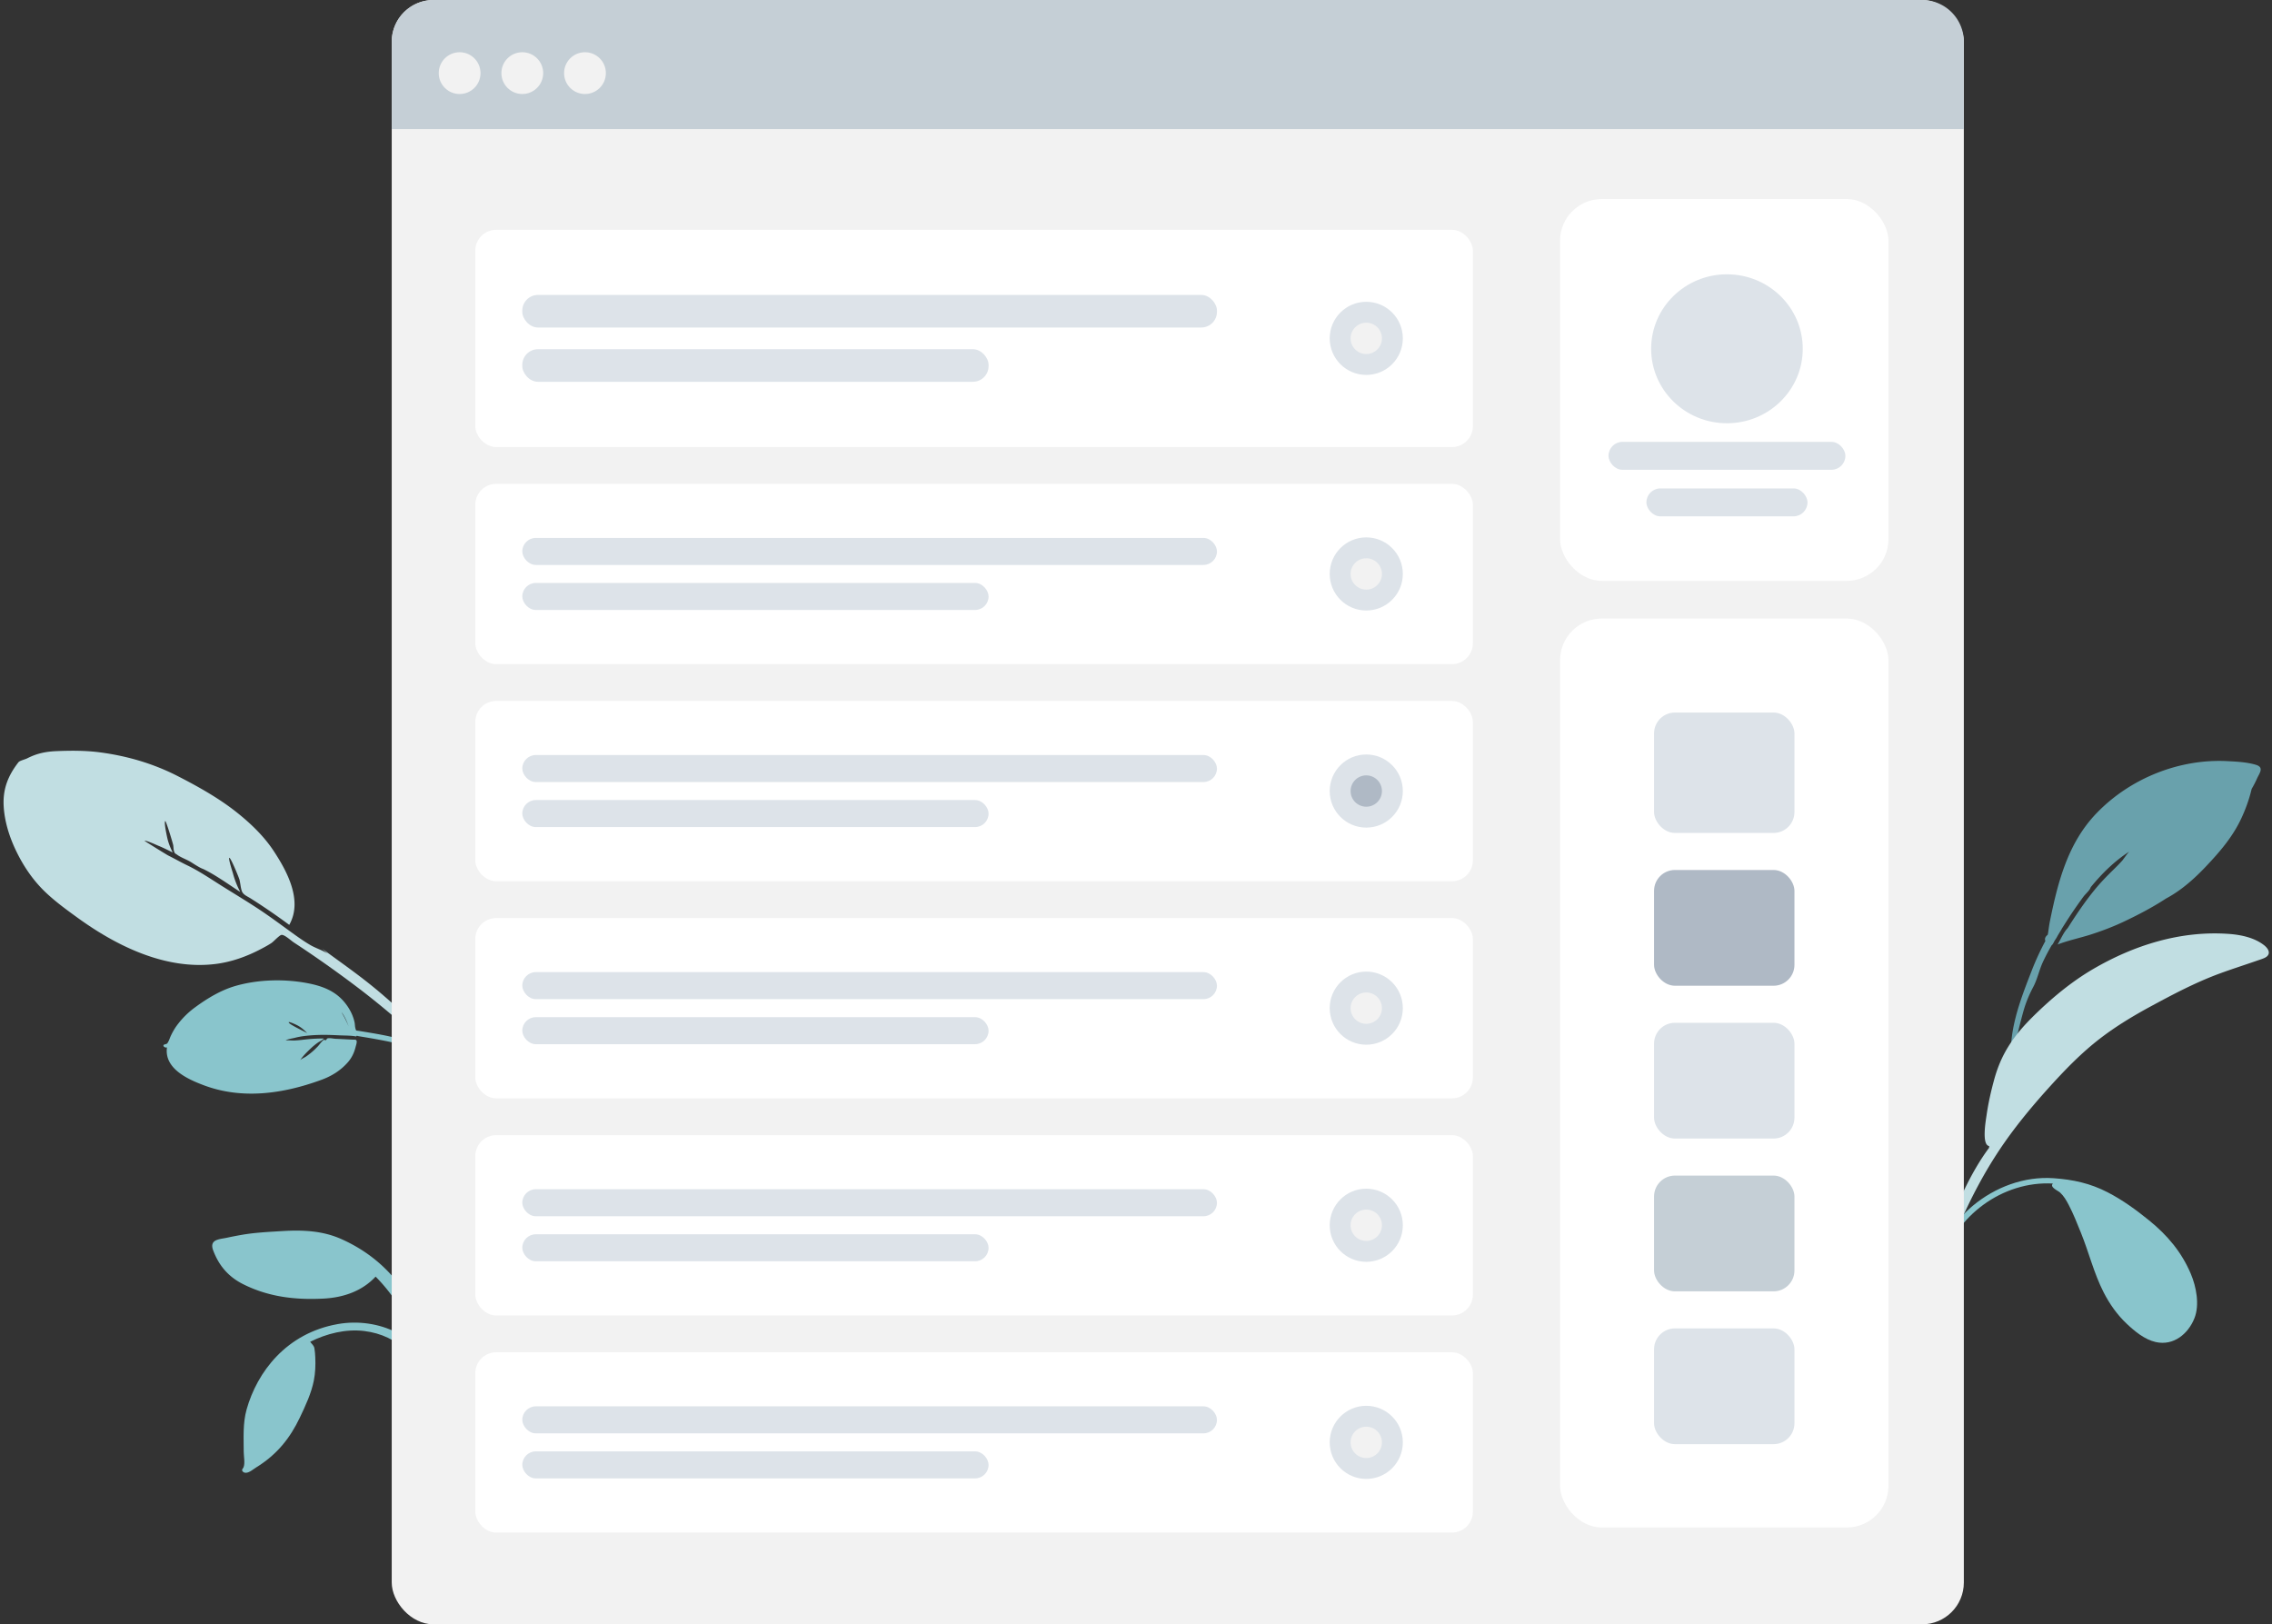 <svg width="435" height="311" xmlns="http://www.w3.org/2000/svg">
    <rect width="100%" height="100%" fill="#333333" stroke="none"/>
    <g fill="none" fill-rule="evenodd">
        <path d="M431.888 146.424c-1.675-.494-3.556-.597-5.291-.687-9.303-.523-18.74 3.276-25.176 9.95-5.478 5.681-7.393 13.087-8.923 20.602-.151.746-.246 1.491-.355 2.242a6.642 6.642 0 0 1-.08.44c-.417.326-.652.724-.452 1.194a50.804 50.804 0 0 0-2.637 5.732c-2.265 5.815-4.569 11.74-3.847 18.072.51-3.42 1.326-6.898 2.244-10.234.052-.191.108-.381.166-.57l.017-.06c.314-1.02.697-2.002 1.147-2.965l.015-.031c.06-.127.122-.253.183-.378.128-.26.26-.52.397-.778.046-.088.091-.177.135-.267.65-1.332.993-2.86 1.589-4.244a30.745 30.745 0 0 1 .468-.992 42.27 42.27 0 0 1 1.33-2.47c.235-.153.384-.565.604-.933.045-.073.391-.553.504-.835.275-.455.55-.911.827-1.365l-.023.006.826-1.301.182-.285.295-.453a89.356 89.356 0 0 1 2.876-4.15c.356-.486 1.17-1.16 1.357-1.72.007-.02.01-.04.014-.06 2.138-2.618 4.555-5.002 7.381-6.828-.349.331-1.123 1.484-1.322 1.709-.61.688-1.263 1.324-1.919 1.967-1.175 1.152-2.328 2.345-3.366 3.62-1.9 2.33-3.572 4.805-5.166 7.338-.014.014-.03.028-.043.043-.77.83-1.31 2.13-1.89 3.102 2.084-.801 4.359-1.26 6.489-1.951 2.124-.69 4.198-1.479 6.214-2.434 2.68-1.27 5.47-2.72 8.035-4.403 2.914-1.55 5.428-3.79 7.675-6.167 2.66-2.813 5.115-5.666 6.757-9.192.807-1.733 1.473-3.552 1.923-5.408.02-.08.044-.168.07-.259a18.19 18.19 0 0 0 1-1.93c.462-1.05 1.461-2.17-.23-2.667" fill="#69A1AC"/>
        <path d="M433.484 180.974c-1.874-1.471-4.466-2.004-6.82-2.169-9.196-.643-18.078 2.165-25.9 6.726-4.286 2.5-8.194 5.79-11.684 9.258-2.014 2.001-3.838 4.191-5.195 6.674-.916 1.676-1.587 3.441-2.087 5.276-.609 2.236-1.129 4.525-1.452 6.819-.127.903-.991 5.683.512 5.87a2.089 2.089 0 0 0-.024.333c-3.636 4.896-6.08 10.76-8.357 16.322-1.98 4.84-3.785 9.735-5.088 14.795a164.696 164.696 0 0 0-3.88 20.272 191.316 191.316 0 0 0-.498 4.403l-.39 3.76c-.144 1.405-.505 3.009-.38 4.424.11 1.233 1.178 1.122 1.31-.088.159-1.46.252-2.93.419-4.39.221-1.94.445-3.88.676-5.819 1.608-13.466 5.026-26.607 10.508-39.05 2.218-5.036 4.688-9.777 7.757-14.364 2.699-4.033 5.876-7.898 9.098-11.48 3.13-3.48 6.37-6.866 10.11-9.739 3.034-2.331 6.331-4.316 9.706-6.142 4.286-2.318 8.56-4.574 13.144-6.264 2.384-.878 4.803-1.644 7.202-2.479.431-.15.893-.293 1.31-.472 1.393-.6 1.023-1.675.003-2.476" fill="#C1DEE2"/>
        <path d="M393.19 225.584c3.73.261 7.014.978 10.347 2.7 2.877 1.487 5.462 3.37 7.957 5.397 3.51 2.85 6.208 6.072 7.964 10.213 1.049 2.474 1.704 5.916.705 8.465-1.176 3.001-3.997 5.376-7.438 4.592-2.127-.485-4-2.047-5.541-3.501-1.844-1.74-3.275-3.778-4.418-6.01-1.865-3.64-2.828-7.675-4.364-11.45-.729-1.792-1.428-3.594-2.331-5.311-.447-.85-.928-1.696-1.65-2.355-.386-.353-2.072-1.034-1.362-1.716-9.68-.55-18.767 6.28-21.267 15.344-.233.845-.428 1.7-.631 2.552-.129.538-.233 2.548-.744 2.862-1.127.692-.513-1.607-.443-1.94.18-.859.367-1.716.561-2.572 1.054-4.655 3.455-8.883 7.183-11.994 4.263-3.558 9.828-5.67 15.472-5.276" fill="#89C5CC"/>
        <path d="M85.32 202.024c-4.598-4.693-9.212-9.329-14.35-13.462-3.028-2.435-6.219-4.65-9.344-6.959.36.313.715.635 1.06.965-.976-.656-2.253-1.027-3.287-1.635-1.154-.677-2.256-1.452-3.338-2.234-2.111-1.524-4.19-3.078-6.361-4.523-2.418-1.61-4.924-3.098-7.383-4.647-2.087-1.315-4.2-2.755-6.432-3.83-1.217-.586-2.437-1.28-3.659-1.891-.409-.205-4.558-2.801-4.548-2.81.23-.17 2.318.802 2.64.933.944.382 1.846.838 2.753 1.294-.498-.974-.892-1.996-1.106-3.072-.067-.332-.597-2.75-.326-2.954.136-.1 1.46 4.226 1.528 4.642.055.338.047.824.158 1.144.18.517.171.36.568.652.728.534 1.693.867 2.48 1.313.425.235 1.74 1.166 2.531 1.432 2.396 1.153 4.824 2.928 7.1 4.4a16.504 16.504 0 0 1-1.383-3.495c-.079-.29-.93-2.887-.723-3.04.232-.174 1.853 3.792 1.95 4.168.178.697.215 1.473.438 2.152.245.745 1.01 1.009 1.7 1.443a122.423 122.423 0 0 1 7.394 5.07c2.629-4.633-.402-10.227-2.956-14.114-1.84-2.802-4.32-5.203-6.936-7.3-3.492-2.799-7.488-5.034-11.479-7.08-4.65-2.382-9.676-3.858-14.9-4.54-2.733-.357-5.53-.347-8.29-.233-1.348.056-2.642.233-3.935.669-.582.197-1.145.445-1.694.722-.416.211-1.425.434-1.664.748-1.973 2.545-2.982 5.08-2.828 8.278.146 3.027 1.11 6.055 2.42 8.755 1.457 3.007 3.332 5.736 5.784 8.026 1.871 1.747 3.963 3.268 6.04 4.769 7.39 5.338 16.76 9.98 26.331 8.788 3.098-.386 6.045-1.46 8.799-2.92.649-.343 1.294-.691 1.906-1.097.413-.274 1.517-1.507 1.933-1.552.57-.062 1.796 1.086 2.33 1.436a220.7 220.7 0 0 1 11.883 8.369c4.118 3.1 8.034 6.41 11.834 9.876a210.253 210.253 0 0 1 4.793 4.475c.365.354 1.258 1.66 1.921 1.72.42.036.702-.318.642-.702-.104-.668-1.522-1.668-1.993-2.149" fill="#C1DEE2"/>
        <path d="M58.838 197.84c-.552-.6-1.173-1.141-1.902-1.526-.185-.098-1.559-.749-1.65-.604-.21.336 3.386 1.939 3.552 2.13m6.544-4.052c-.004.025.47.837.599 1.086.275.53.528 1.072.766 1.614-.352-.958-.714-1.846-1.365-2.7m-33.414 6.754c-.46.15-1.01-.433-.414-.58.483-.117.46-.145.678-.536.177-.317.287-.704.443-1.037.33-.707.705-1.381 1.163-2.014a16.148 16.148 0 0 1 3.518-3.51c2.338-1.722 4.957-3.297 7.733-4.095 4.413-1.267 9.43-1.365 13.842-.516 2.732.526 5.227 1.449 7.034 3.652.903 1.1 1.61 2.392 1.916 3.816.08.372.063.786.163 1.15.154.56.086.411.738.518.713.116 1.425.235 2.137.355 1.864.317 3.739.653 5.554 1.172.598.17 1.182.38 1.753.622.431.184 2.15.76 2.357 1.323.344.937-.82.516-1.182.313a13.854 13.854 0 0 0-.972-.495 15.8 15.8 0 0 0-2.584-.914c-.958-.254-1.936-.442-2.91-.63-.908-.176-1.82-.336-2.732-.488-.507-.085-1.015-.167-1.522-.25-.174-.027-.48-.177-.457.05-1.067-.203-2.222-.168-3.309-.221-1.332-.065-2.669-.116-4.006-.07-.964.035-1.929.102-2.888.236-.561.078-1.113.192-1.664.335-.302.078-1.494.247-1.66.512.072-.114 1.386-.009 1.553-.016.67-.028 1.334-.097 2-.175a30.986 30.986 0 0 1 3.718-.215c-.006.219-.855.612-1.063.757-.465.327-.91.684-1.327 1.074-.733.688-1.611 1.54-2.12 2.354.15-.24.886-.554 1.148-.737.418-.295.829-.61 1.217-.945.359-.31.693-.644 1.023-.985.329-.342.777-1.052 1.209-1.28.026-.014.213.134.32.083.107-.051.242-.307.27-.318.401-.157 1.162.034 1.584.052 1.093.046 2.185.108 3.278.164.338.017.626-.062.753.189.135.266-.117.97-.19 1.262-.267 1.082-.739 2.054-1.479 2.895-1.386 1.575-3.09 2.628-5.015 3.335-7.371 2.71-15.206 3.815-22.552 1.056-3.042-1.142-7.621-3.186-7.056-7.248" fill="#89C5CC"/>
        <g fill="#89C5CC">
            <path d="M46.232 236.438a70.56 70.56 0 0 0-2.827.553c-.715.157-1.837.234-2.384.694-.57.477-.394 1.218-.202 1.73 1.017 2.704 2.731 4.96 5.752 6.47 4.65 2.326 9.639 3.045 15.34 2.752 4.005-.207 7.504-1.518 10.004-4.212 2.65 2.696 4.847 5.81 6.254 9.095.694 1.622 1.11 3.27 1.343 5.005.15 1.11.266 2.225.31 3.349.018.489-.165 1.265.153 1.674.373.48 1.324.365 1.667-.16.286-.439.091-1.165.085-1.622-.01-.76-.03-1.518-.08-2.274-.083-1.224-.2-2.445-.42-3.65-.494-2.705-1.74-5.288-3.244-7.674-2.885-4.577-6.927-8.384-12.618-10.926-3.499-1.564-7.228-1.79-11.368-1.533-2.578.16-5.205.277-7.765.729"/>
            <path d="M64.69 253.51c-9.909 1.746-15.471 9.228-17.471 16.338-.754 2.68-.555 5.441-.556 8.115 0 .859.278 2.117-.02 2.934-.107.297-.446.456-.211.792.142.204.368.304.68.295.639-.02 1.426-.71 1.923-1.017 4.123-2.536 6.556-5.763 8.347-9.502 1.11-2.318 2.227-4.717 2.704-7.13.29-1.475.346-2.983.276-4.447-.028-.577-.06-1.166-.164-1.733-.103-.562-.488-.801-.812-1.249 3.132-1.571 6.816-2.498 10.346-2.065 3.265.4 6.161 1.777 8.007 3.822.48.532.88 1.112 1.204 1.718.212.397.315.942.637 1.278.781.814 1.974-.033 1.697-.87-.77-2.336-2.932-4.436-5.446-5.711-3.17-1.609-7.2-2.264-11.14-1.569"/>
        </g>
        <g>
            <g transform="translate(75)">
                <rect fill="#F2F2F2" width="301" height="311" rx="8"/>
                <rect fill="#FFF" x="223.688" y="38.103" width="62.88" height="73.116" rx="8"/>
                <g transform="translate(232.966 52.52)" fill="#DDE3E9">
                    <ellipse cx="22.678" cy="14.259" rx="14.514" ry="14.259"/>
                    <rect y="32.082" width="45.356" height="5.347" rx="2.674"/>
                    <rect x="7.257" y="40.994" width="30.842" height="5.347" rx="2.674"/>
                </g>
                <path d="M8 0h285a8 8 0 0 1 8 8v16.715H0V8a8 8 0 0 1 8-8z" fill="#C5CFD6"/>
                <g transform="translate(9 10)" fill="#F2F2F2">
                    <circle cx="4" cy="4" r="4"/>
                    <circle cx="16" cy="4" r="4"/>
                    <circle cx="28" cy="4" r="4"/>
                </g>
                <g transform="translate(223.688 118.427)">
                    <rect fill="#FFF" width="62.88" height="174.036" rx="8"/>
                    <g transform="translate(18 18)">
                        <rect fill="#DDE3E9" width="26.88" height="23.051" rx="4"/>
                        <rect fill="#AFB9C5" y="30.143" width="26.88" height="22.164" rx="4"/>
                        <rect fill="#DDE3E9" y="59.4" width="26.88" height="22.164" rx="4"/>
                        <rect fill="#DDE3E9" y="117.914" width="26.88" height="22.164" rx="4"/>
                        <rect fill="#C5CFD6" y="88.657" width="26.88" height="22.164" rx="4"/>
                    </g>
                </g>
                <g transform="translate(16 44)">
                    <rect fill="#FFF" width="191" height="41.597" rx="4"/>
                    <g transform="translate(9 12.47)" fill="#DDE3E9">
                        <rect width="133" height="6.235" rx="3"/>
                        <rect y="10.392" width="89.274" height="6.235" rx="3"/>
                    </g>
                    <g transform="translate(163.588 13.784)">
                        <circle fill="#DDE3E9" cx="7" cy="7" r="7"/>
                        <circle fill="#F2F2F2" cx="7" cy="7" r="3"/>
                    </g>
                </g>
                <g transform="translate(16 92.643)">
                    <rect fill="#FFF" width="191" height="34.516" rx="4"/>
                    <g transform="translate(9 10.348)" fill="#DDE3E9">
                        <rect width="133" height="5.174" rx="2.587"/>
                        <rect y="8.623" width="89.274" height="5.174" rx="2.587"/>
                    </g>
                    <g transform="translate(163.588 10.246)">
                        <circle fill="#DDE3E9" cx="7" cy="7" r="7"/>
                        <circle fill="#F2F2F2" cx="7" cy="7" r="3"/>
                    </g>
                </g>
                <g transform="translate(16 134.211)">
                    <rect fill="#FFF" width="191" height="34.516" rx="4"/>
                    <g transform="translate(9 10.348)" fill="#DDE3E9">
                        <rect width="133" height="5.174" rx="2.587"/>
                        <rect y="8.623" width="89.274" height="5.174" rx="2.587"/>
                    </g>
                    <g transform="translate(163.588 10.246)">
                        <circle fill="#DDE3E9" cx="7" cy="7" r="7"/>
                        <circle fill="#AFB9C5" cx="7" cy="7" r="3"/>
                    </g>
                </g>
                <g transform="translate(16 258.915)">
                    <rect fill="#FFF" width="191" height="34.516" rx="4"/>
                    <g transform="translate(9 10.348)" fill="#DDE3E9">
                        <rect width="133" height="5.174" rx="2.587"/>
                        <rect y="8.623" width="89.274" height="5.174" rx="2.587"/>
                    </g>
                    <g transform="translate(163.588 10.246)">
                        <circle fill="#DDE3E9" cx="7" cy="7" r="7"/>
                        <circle fill="#F2F2F2" cx="7" cy="7" r="3"/>
                    </g>
                </g>
                <g transform="translate(16 217.347)">
                    <rect fill="#FFF" width="191" height="34.516" rx="4"/>
                    <g transform="translate(9 10.348)" fill="#DDE3E9">
                        <rect width="133" height="5.174" rx="2.587"/>
                        <rect y="8.623" width="89.274" height="5.174" rx="2.587"/>
                    </g>
                    <g transform="translate(163.588 10.246)">
                        <circle fill="#DDE3E9" cx="7" cy="7" r="7"/>
                        <circle fill="#F2F2F2" cx="7" cy="7" r="3"/>
                    </g>
                </g>
                <g transform="translate(16 175.779)">
                    <rect fill="#FFF" width="191" height="34.516" rx="4"/>
                    <g transform="translate(9 10.348)" fill="#DDE3E9">
                        <rect width="133" height="5.174" rx="2.587"/>
                        <rect y="8.623" width="89.274" height="5.174" rx="2.587"/>
                    </g>
                    <g transform="translate(163.588 10.246)">
                        <circle fill="#DDE3E9" cx="7" cy="7" r="7"/>
                        <circle fill="#F2F2F2" cx="7" cy="7" r="3"/>
                    </g>
                </g>
            </g>
        </g>
    </g>
</svg>